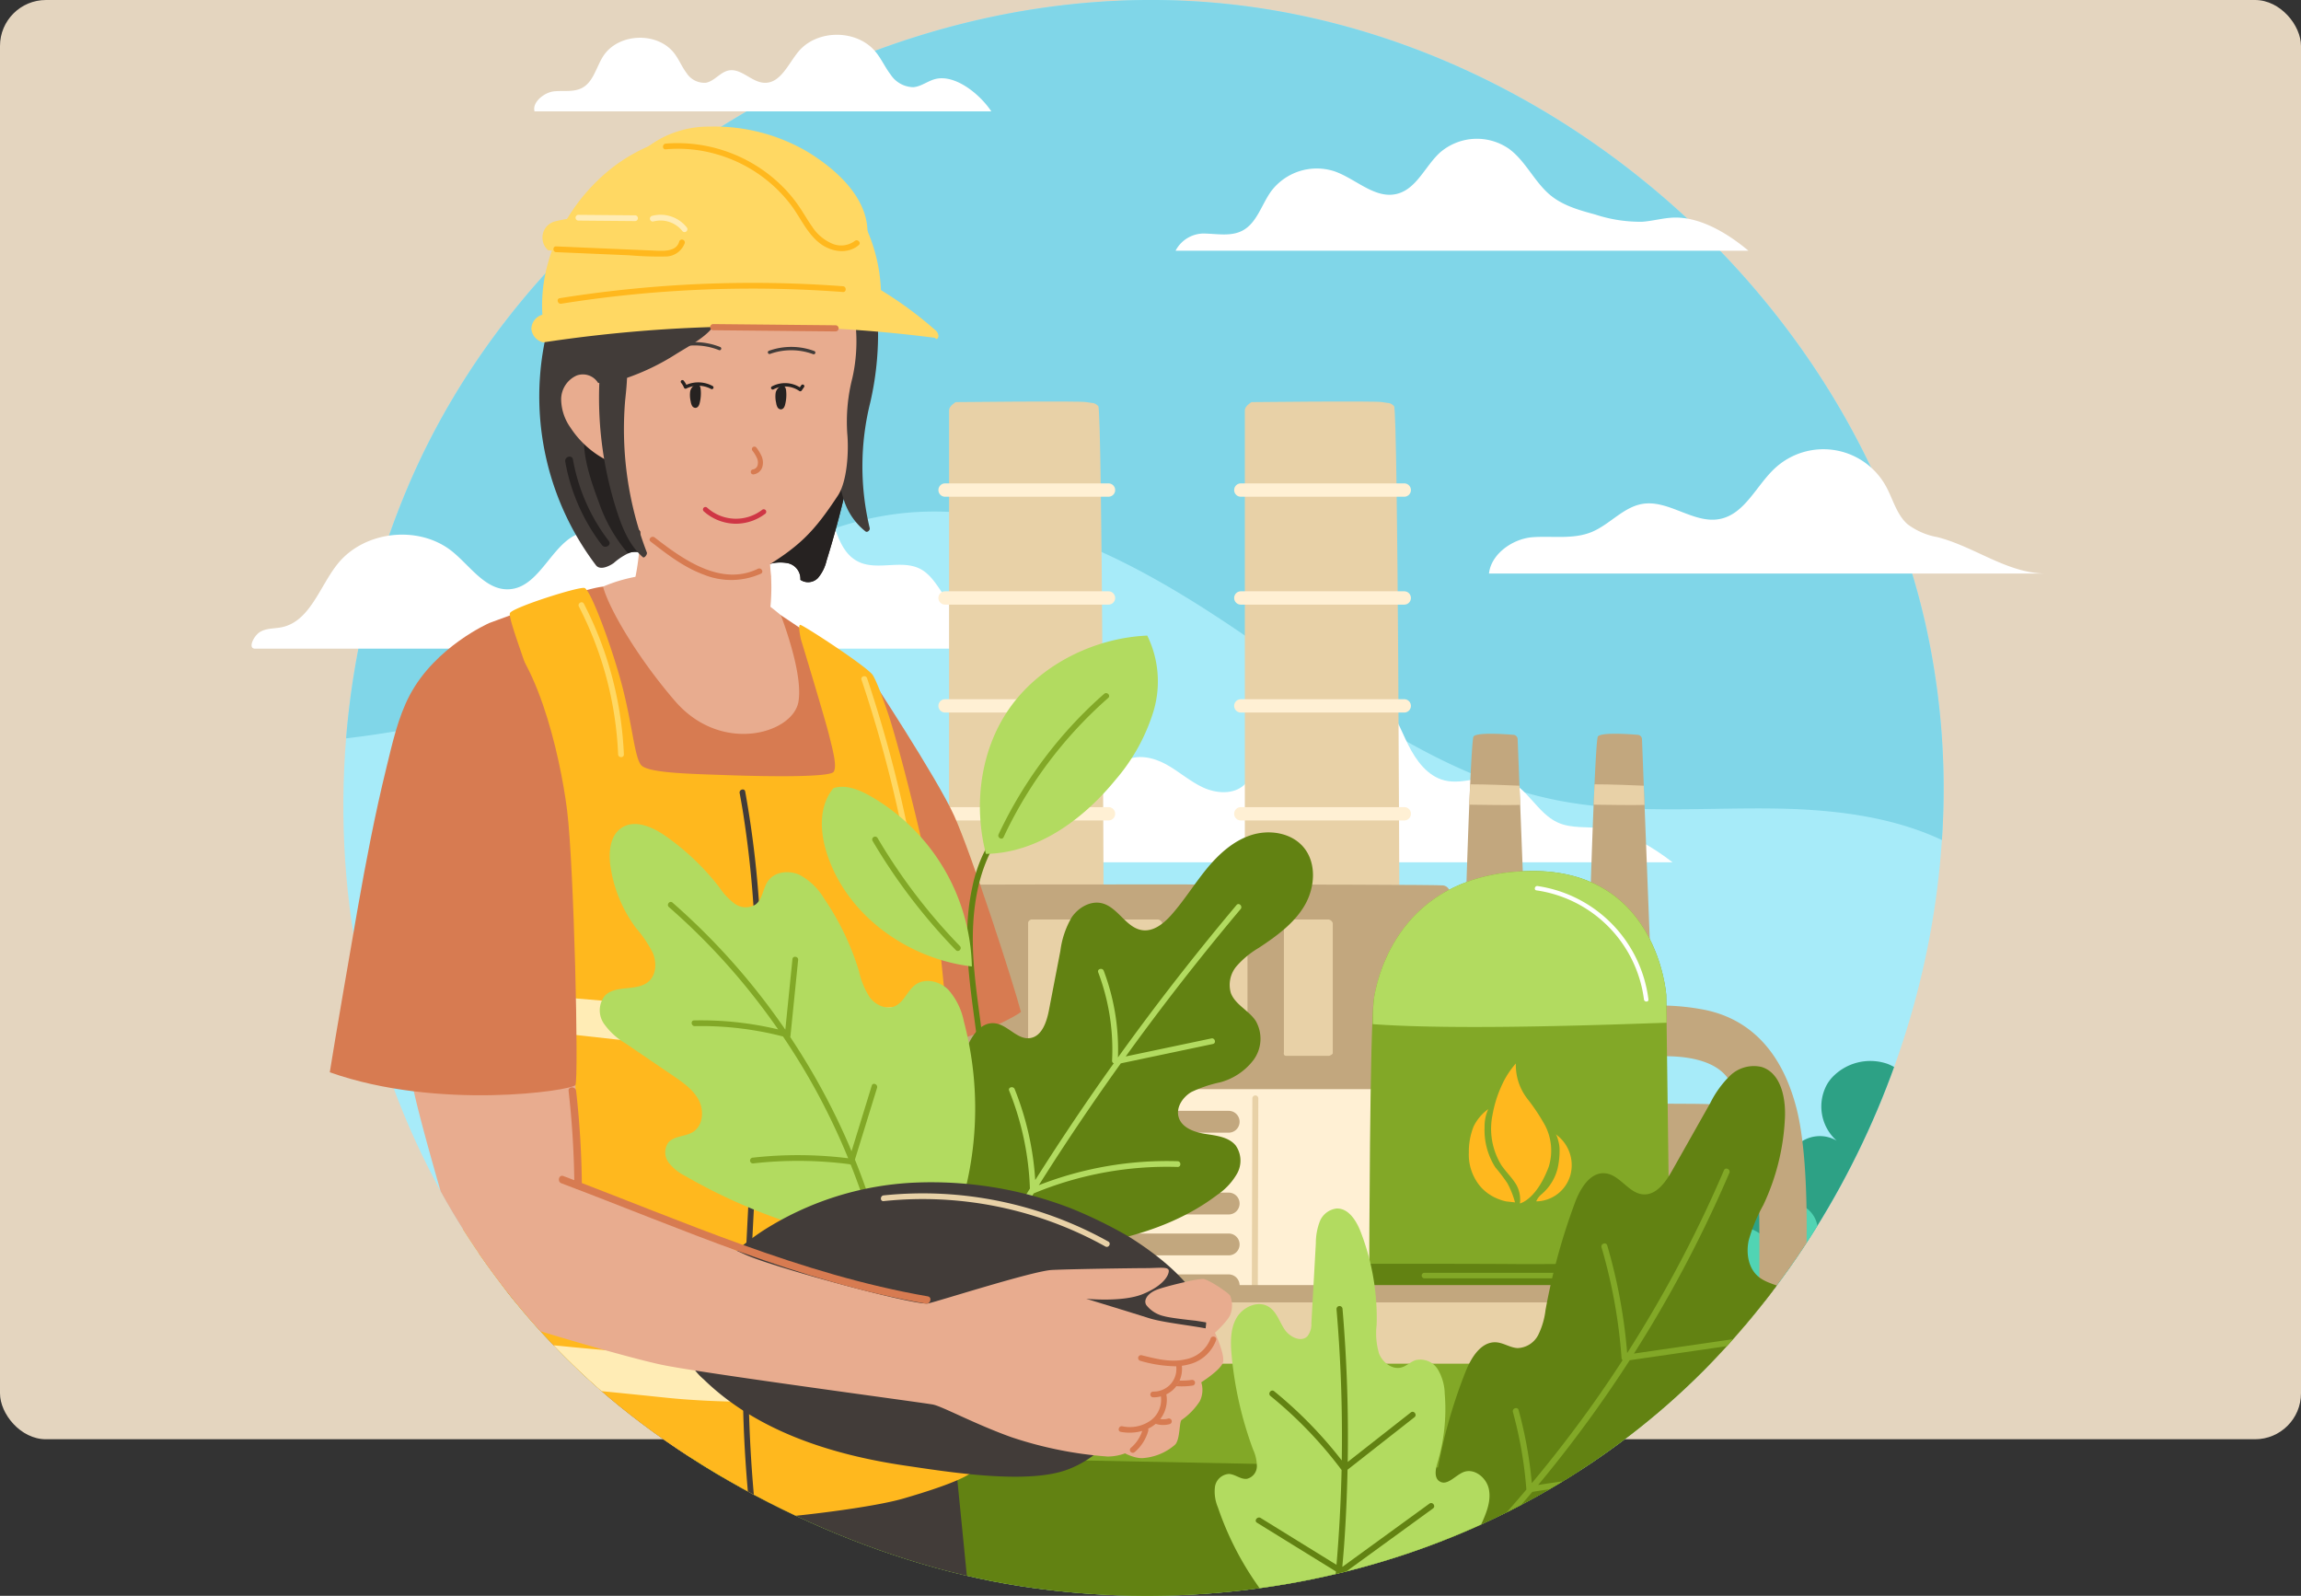 <svg xmlns="http://www.w3.org/2000/svg" xmlns:xlink="http://www.w3.org/1999/xlink" width="400.475" height="277.74" viewBox="0 0 400.475 277.74">
  <rect x="0" y="0" width="400.475" height="277.74" fill="#333333" stroke="none"/>
  <defs>
    <clipPath id="clip-path">
      <path id="Trazado_918280" data-name="Trazado 918280" d="M82.781,280.111c-43.767-38.59-55.809-103.942-32.646-157.5S132.972,33.738,191.066,39.2,301.2,90.49,313.973,147.426c9.855,43.932-4.233,91.76-34.152,125.006-31.011,34.459-77.958,49.261-123.441,42.259C130.5,310.707,102.481,297.481,82.781,280.111Z" transform="translate(-38.578 -38.646)" fill="none"/>
    </clipPath>
    <clipPath id="clip-path-2">
      <path id="Trazado_918338" data-name="Trazado 918338" d="M42.815,192.936a142.446,142.446,0,0,1,10.861-70.323,130.884,130.884,0,0,1,17.139-28.7c.473-5.345,2.109-18.72,6.919-24.064,6.077-6.751,25.655-16.2,29.706-15.19a19.666,19.666,0,0,1,5.687,2.908c24.615-14.035,53.233-21.022,81.48-18.365C252.7,44.666,304.744,90.49,317.515,147.426c9.855,43.932-4.233,91.76-34.152,125.006-31.011,34.459-77.958,49.261-123.441,42.259-25.876-3.984-53.9-17.209-73.6-34.579a128.6,128.6,0,0,1-34.432-49.432c-5.932-.5-12.549-1.961-13.186-5.925C37.953,220.081,40.719,203.971,42.815,192.936Z" transform="translate(-38.578 -38.646)" fill="none"/>
    </clipPath>
  </defs>
  <g id="Grupo_1120231" data-name="Grupo 1120231" transform="translate(-180.051 -8790.043)">
    <rect id="person-is-holding-tablet-with-word-weather-it" width="400.475" height="250.489" rx="8" transform="translate(180.051 8790.043)" fill="#e4d5bf"/>
    <g id="Grupo_1120230" data-name="Grupo 1120230" transform="translate(223.835 8779.164)">
      <g id="Grupo_1120192" data-name="Grupo 1120192" transform="translate(15.973 10.879)">
        <path id="Trazado_918232" data-name="Trazado 918232" d="M82.781,280.111c-43.767-38.59-55.809-103.942-32.646-157.5S132.972,33.738,191.066,39.2,301.2,90.49,313.973,147.426c9.855,43.932-4.233,91.76-34.152,125.006-31.011,34.459-77.958,49.261-123.441,42.259C130.5,310.707,102.481,297.481,82.781,280.111Z" transform="translate(-38.578 -38.646)" fill="#a7ebf9"/>
        <path id="Trazado_918233" data-name="Trazado 918233" d="M38.58,167.15a141.258,141.258,0,0,1,11.077-44.537C72.82,69.056,132.493,33.738,190.588,39.2S300.724,90.49,313.5,147.426a131.69,131.69,0,0,1,2.823,37.424c-9.195-4.326-19.825-5.409-30.093-5.5-12.171-.114-24.472.948-36.428-1.336C228.822,174,211.283,160.27,193.6,148.3s-38.093-22.932-59.274-20.206c-23.039,2.965-40.834,21.2-62.086,30.578C61.574,163.375,50.188,165.78,38.58,167.15Z" transform="translate(-38.1 -38.646)" fill="#80d6e8"/>
      </g>
      <g id="Grupo_1120193" data-name="Grupo 1120193" transform="translate(0 16.933)">
        <path id="Trazado_918234" data-name="Trazado 918234" d="M90.5,95.058h99.709c-3.481-2.918-8.152-5.782-12.7-5.77-1.948.006-3.85.594-5.794.729a25.043,25.043,0,0,1-8.171-1.26c-2.691-.727-5.466-1.5-7.647-3.232-2.89-2.3-4.4-6.037-7.381-8.214a9.8,9.8,0,0,0-12.039.705c-2.565,2.375-4.039,6.288-7.429,7.143-3.842.968-7.182-2.646-10.929-3.934a9.941,9.941,0,0,0-10.972,3.47c-1.7,2.345-2.489,5.585-5.069,6.9-1.9.968-4.165.553-6.3.481A5.562,5.562,0,0,0,90.5,95.058Z" transform="translate(70.314 -57.477)" fill="#fff"/>
        <path id="Trazado_918235" data-name="Trazado 918235" d="M11.216,179.834h97.015c-6.823,0-12.372-4.649-18.981-6.344a12.065,12.065,0,0,1-5.218-2.271c-1.91-1.711-2.516-4.405-3.764-6.645a12.419,12.419,0,0,0-19.315-3.044c-3.227,3.006-5.2,7.923-9.525,8.8-4.54.923-8.876-3.357-13.452-2.629-3.379.538-5.755,3.627-8.925,4.916-3.192,1.3-6.8.639-10.235.889S11.571,176.407,11.216,179.834Z" transform="translate(204.149 -86.065)" fill="#fff"/>
        <path id="Trazado_918236" data-name="Trazado 918236" d="M263.138,194.12H410.547a10.446,10.446,0,0,1-7.521-2.95c-1.946-2-3.9-4.455-6.676-4.71-3.194-.292-6.211,2.542-9.326,1.778-3.758-.922-4.673-6.2-8.1-7.991-3.241-1.692-7.472.349-10.76-1.249-3.647-1.772-4.02-6.7-5.809-10.336a12.424,12.424,0,0,0-21.464-1.447c-2.412,3.592-3.574,8.936-7.811,9.816s-8.053-3.768-12.351-3.228c-5.67.712-7.61,9.6-13.311,9.978-4.054.271-6.731-3.921-9.871-6.5-5.786-4.751-15.405-3.731-20.067,2.128-3.131,3.935-4.781,9.969-9.706,10.985-1.276.263-2.684.139-3.787.831S261.835,194.12,263.138,194.12Z" transform="translate(-262.533 -87.282)" fill="#fff"/>
        <path id="Trazado_918237" data-name="Trazado 918237" d="M292.051,61.231h79.5c-1.99-3-6.328-6.54-9.807-5.609-1.3.348-2.427,1.3-3.77,1.4a4.812,4.812,0,0,1-3.94-2.182c-.953-1.244-1.6-2.706-2.581-3.923-3.243-4-10.241-4.025-13.51-.043-1.76,2.146-3.091,5.471-5.865,5.386-2.243-.068-4.045-2.584-6.246-2.145-1.489.3-2.476,1.88-3.973,2.138a3.692,3.692,0,0,1-3.339-1.677c-.795-1.042-1.288-2.285-2.065-3.341-2.908-3.948-9.88-3.695-12.493.455-1.184,1.88-1.67,4.413-3.632,5.458-1.468.782-3.255.423-4.909.6S291.6,59.628,292.051,61.231Z" transform="translate(-242.802 -47.903)" fill="#fff"/>
        <path id="Trazado_918238" data-name="Trazado 918238" d="M110.692,251.541H238.159c-3.447-2.673-7.793-5.273-12.111-5.891-2.637-.378-5.452.06-7.879-1.039-3.668-1.661-5.4-6.375-9.254-7.555-3.355-1.028-7.026,1.063-10.434.231-2.968-.725-4.975-3.473-6.337-6.209s-2.4-5.733-4.568-7.889c-3.358-3.345-8.956-3.826-13.21-1.738s-7.177,6.36-8.386,10.942c-.531,2.012-.851,4.253-2.376,5.668-1.861,1.725-4.854,1.515-7.158.454s-4.222-2.814-6.447-4.033-5.069-1.849-7.247-.545c-3.05,1.825-4.139,6.932-7.692,6.842-2.486-.062-3.973-2.817-6.226-3.872-3.585-1.68-7.613,1.411-9.783,4.722S114.321,249.958,110.692,251.541Z" transform="translate(9.162 -107.514)" fill="#fff"/>
      </g>
      <g id="Grupo_1120209" data-name="Grupo 1120209" transform="translate(15.973 10.879)">
        <g id="Grupo_1120208" data-name="Grupo 1120208" transform="translate(0 0)" clip-path="url(#clip-path)">
          <path id="Trazado_918239" data-name="Trazado 918239" d="M-9.163,351.172c.4-3.229,3.688-6.97,6.87-7.89,1.84-.532,9,.375,9.074,3.217a5.327,5.327,0,0,1,3.77-5.1,5.326,5.326,0,0,1,5.876,2.394c1.265-5.365,10.335-4.529,9.516,1.125a4.334,4.334,0,0,1,7.244-2.578,5.8,5.8,0,0,1,8.156-7.5,7.973,7.973,0,0,1-1.654-9.815,7.5,7.5,0,0,1,.779-1.079,9.128,9.128,0,0,1,9.823-2.434,10.482,10.482,0,0,1,6.423,8.591c4.568.1,9.74,1,12.775,4.732a12.3,12.3,0,0,1,1.693,12.184,5.739,5.739,0,0,1,5.434-1.407c2.625.715,4.59,2.873,6.184,5.078a10.857,10.857,0,0,1,2.1,4.354,5.707,5.707,0,0,1,1-.141c2.544-.121,5.157,1.844,5.316,4.387.143,2.288-1.615,4.352-3.7,5.3a17.164,17.164,0,0,1-6.746,1.069l-60.63,1.406c-9.11.211-19.355-.017-25.7-6.56C-7.955,358.025-9.585,354.594-9.163,351.172Z" transform="translate(218.55 -136.324)" fill="#2da185"/>
          <path id="Trazado_918240" data-name="Trazado 918240" d="M89.706,359.342a5.764,5.764,0,0,0-5.324,3.273,5.043,5.043,0,0,0-7.177.46,4.8,4.8,0,1,0-9.462,1.531,6.506,6.506,0,0,0-8.731.022c-2.571-1.961-5.94-3.223-9.054-2.355s-5.508,4.447-4.287,7.441a6.354,6.354,0,0,0,4.149,3.421,18.816,18.816,0,0,0,5.511.54l25.656-.027c3.407,0,7-.056,9.929-1.8C95.513,369.112,96.816,359.612,89.706,359.342Z" transform="translate(179.384 -149.432)" fill="#51d4b3"/>
          <g id="Grupo_1120203" data-name="Grupo 1120203" transform="translate(88.496 69.883)">
            <g id="Grupo_1120194" data-name="Grupo 1120194" transform="translate(66.546)">
              <path id="Trazado_918241" data-name="Trazado 918241" d="M210.3,233.71s-.232-86.719-.927-87.414-.927-.464-2.087-.7-22.723,0-22.723,0-1.16.7-1.16,1.391v86.487Z" transform="translate(-181.547 -145.497)" fill="#e8d1a7"/>
              <path id="Trazado_918242" data-name="Trazado 918242" d="M181.488,169.6h28.443a1.16,1.16,0,0,0,1.16-1.16h0a1.16,1.16,0,0,0-1.16-1.16H181.488a1.159,1.159,0,0,0-1.159,1.16h0A1.159,1.159,0,0,0,181.488,169.6Z" transform="translate(-180.329 -153.033)" fill="#fff0d4"/>
              <path id="Trazado_918243" data-name="Trazado 918243" d="M181.488,198.316h28.443a1.159,1.159,0,0,0,1.16-1.159h0a1.16,1.16,0,0,0-1.16-1.16H181.488a1.159,1.159,0,0,0-1.159,1.16h0A1.159,1.159,0,0,0,181.488,198.316Z" transform="translate(-180.329 -162.969)" fill="#fff0d4"/>
              <path id="Trazado_918244" data-name="Trazado 918244" d="M181.488,227.033h28.443a1.16,1.16,0,0,0,1.16-1.16h0a1.159,1.159,0,0,0-1.16-1.159H181.488a1.159,1.159,0,0,0-1.159,1.159h0A1.159,1.159,0,0,0,181.488,227.033Z" transform="translate(-180.329 -172.904)" fill="#fff0d4"/>
              <path id="Trazado_918245" data-name="Trazado 918245" d="M181.488,255.75h28.443a1.16,1.16,0,0,0,1.16-1.16h0a1.159,1.159,0,0,0-1.16-1.159H181.488a1.159,1.159,0,0,0-1.159,1.159h0A1.159,1.159,0,0,0,181.488,255.75Z" transform="translate(-180.329 -182.84)" fill="#fff0d4"/>
            </g>
            <g id="Grupo_1120195" data-name="Grupo 1120195" transform="translate(15.072)">
              <path id="Trazado_918246" data-name="Trazado 918246" d="M289,233.71s-.232-86.719-.927-87.414-.927-.464-2.087-.7-22.723,0-22.723,0-1.159.7-1.159,1.391v86.487Z" transform="translate(-260.252 -145.497)" fill="#e8d1a7"/>
              <path id="Trazado_918247" data-name="Trazado 918247" d="M260.193,169.6h28.443a1.16,1.16,0,0,0,1.16-1.16h0a1.16,1.16,0,0,0-1.16-1.16H260.193a1.159,1.159,0,0,0-1.159,1.16h0A1.159,1.159,0,0,0,260.193,169.6Z" transform="translate(-259.034 -153.033)" fill="#fff0d4"/>
              <path id="Trazado_918248" data-name="Trazado 918248" d="M260.193,198.316h28.443a1.159,1.159,0,0,0,1.16-1.159h0a1.16,1.16,0,0,0-1.16-1.16H260.193a1.159,1.159,0,0,0-1.159,1.16h0A1.159,1.159,0,0,0,260.193,198.316Z" transform="translate(-259.034 -162.969)" fill="#fff0d4"/>
              <path id="Trazado_918249" data-name="Trazado 918249" d="M260.193,227.033h28.443a1.16,1.16,0,0,0,1.16-1.16h0a1.159,1.159,0,0,0-1.16-1.159H260.193a1.159,1.159,0,0,0-1.159,1.159h0A1.159,1.159,0,0,0,260.193,227.033Z" transform="translate(-259.034 -172.904)" fill="#fff0d4"/>
              <path id="Trazado_918250" data-name="Trazado 918250" d="M260.193,255.75h28.443a1.16,1.16,0,0,0,1.16-1.16h0a1.159,1.159,0,0,0-1.16-1.159H260.193a1.159,1.159,0,0,0-1.159,1.159h0A1.159,1.159,0,0,0,260.193,255.75Z" transform="translate(-259.034 -182.84)" fill="#fff0d4"/>
            </g>
            <g id="Grupo_1120198" data-name="Grupo 1120198" transform="translate(96.689 57.82)">
              <g id="Grupo_1120196" data-name="Grupo 1120196" transform="translate(31.149)">
                <path id="Trazado_918251" data-name="Trazado 918251" d="M127.188,299.773l-2.524-64.933a.779.779,0,0,0-.714-.748c-1.773-.147-6.4-.455-6.964.294-.7.927-2.551,64.923-1.855,65.387S125.565,300.7,127.188,299.773Z" transform="translate(-114.978 -233.903)" fill="#c2a77e"/>
                <path id="Trazado_918252" data-name="Trazado 918252" d="M127.016,250.945c-1.946.057-6.254,0-8.859-.041.052-1.256.1-2.443.153-3.544,2.609-.014,7.163.177,8.577.24Z" transform="translate(-116.885 -238.559)" fill="#e8d1a7"/>
              </g>
              <g id="Grupo_1120197" data-name="Grupo 1120197" transform="translate(9.508)">
                <path id="Trazado_918253" data-name="Trazado 918253" d="M160.278,299.773l-2.524-64.933a.78.78,0,0,0-.714-.748c-1.774-.147-6.4-.455-6.965.294-.7.927-2.55,64.923-1.855,65.387S158.655,300.7,160.278,299.773Z" transform="translate(-148.067 -233.903)" fill="#c2a77e"/>
                <path id="Trazado_918254" data-name="Trazado 918254" d="M160.105,250.945c-1.946.057-6.254,0-8.859-.041.052-1.256.1-2.443.153-3.544,2.608-.014,7.163.177,8.576.24Z" transform="translate(-149.974 -238.559)" fill="#e8d1a7"/>
              </g>
              <path id="Trazado_918255" data-name="Trazado 918255" d="M105.3,358.032s1.545-22.723-1.392-34.007-9.5-15.9-16.455-17.14A40.691,40.691,0,0,0,75,306.558l.309,8.968s13.294-2.475,17,3.862,4.946,15.3,5.1,21.641,0,17.468,0,17.468Z" transform="translate(-36.204 -258.929)" fill="#c2a77e"/>
              <path id="Trazado_918256" data-name="Trazado 918256" d="M152.678,369.766v-34.78s.232-2.319-1.391-2.551-52.634,0-52.634,0v37.1Z" transform="translate(-98.652 -267.958)" fill="#c2a77e"/>
            </g>
            <g id="Grupo_1120199" data-name="Grupo 1120199" transform="translate(0 84.04)">
              <path id="Trazado_918257" data-name="Trazado 918257" d="M170.96,274.169c1.438-.234,100.11-.234,101.547,0,1.623.264,1.391,2.908,1.391,2.908v39.658H169.569V277.077S169.337,274.433,170.96,274.169Z" transform="translate(-169.558 -273.993)" fill="#c2a77e"/>
              <path id="Trazado_918258" data-name="Trazado 918258" d="M209.642,306.516V283.947a.9.9,0,0,0-.927-.618h-7.033s-.542.154-.542.618v22.492s-.154.618.387.618h7.5S209.719,306.825,209.642,306.516Z" transform="translate(-125.937 -277.223)" fill="#e8d1a7"/>
              <path id="Trazado_918259" data-name="Trazado 918259" d="M232.331,306.516V283.947a.9.9,0,0,0-.927-.618H224.37s-.541.154-.541.618v22.492s-.155.618.386.618h7.5S232.408,306.825,232.331,306.516Z" transform="translate(-163.466 -277.223)" fill="#e8d1a7"/>
              <path id="Trazado_918260" data-name="Trazado 918260" d="M255.021,306.516V283.947a.9.9,0,0,0-.927-.618H247.06s-.541.154-.541.618v22.492s-.155.618.387.618h7.5S255.1,306.825,255.021,306.516Z" transform="translate(-200.996 -277.223)" fill="#e8d1a7"/>
              <path id="Trazado_918261" data-name="Trazado 918261" d="M277.711,306.516V283.947a.9.9,0,0,0-.927-.618H269.75s-.541.154-.541.618v22.492s-.154.618.387.618h7.5S277.789,306.825,277.711,306.516Z" transform="translate(-238.525 -277.223)" fill="#e8d1a7"/>
            </g>
            <g id="Grupo_1120201" data-name="Grupo 1120201" transform="translate(14.53 119.672)">
              <path id="Trazado_918262" data-name="Trazado 918262" d="M259.343,368.459c-.035-.795,0-38.727,0-37.972s-1.006-2.012-2.515-2.012h-85s-2.012.251-2.264,1.257,0,39.139,0,39.139.252,1.852,1.761,2.1,85.752,0,85.752,0S259.408,369.962,259.343,368.459Z" transform="translate(-169.455 -328.475)" fill="#fff0d4"/>
              <path id="Trazado_918263" data-name="Trazado 918263" d="M221.019,339.309q.012-4.332.024-8.664a.52.52,0,0,1,1.039,0q-.041,15.325-.083,30.649-.012,4.332-.024,8.664a.52.52,0,0,1-1.04,0Q220.977,354.634,221.019,339.309Z" transform="translate(-165.861 -329.052)" fill="#e8d1a7"/>
              <g id="Grupo_1120200" data-name="Grupo 1120200" transform="translate(2.291 3.772)">
                <path id="Trazado_918264" data-name="Trazado 918264" d="M227.817,338.046h46.868a1.9,1.9,0,0,0,1.9-1.9h0a1.9,1.9,0,0,0-1.9-1.9H227.817a1.9,1.9,0,0,0-1.9,1.9h0A1.9,1.9,0,0,0,227.817,338.046Z" transform="translate(-225.915 -334.242)" fill="#c2a77e"/>
                <path id="Trazado_918265" data-name="Trazado 918265" d="M227.817,348.928h46.868a1.9,1.9,0,0,0,1.9-1.9h0a1.9,1.9,0,0,0-1.9-1.9H227.817a1.9,1.9,0,0,0-1.9,1.9h0A1.9,1.9,0,0,0,227.817,348.928Z" transform="translate(-225.915 -338.007)" fill="#c2a77e"/>
                <path id="Trazado_918266" data-name="Trazado 918266" d="M227.817,359.81h46.868a1.9,1.9,0,0,0,1.9-1.9h0a1.9,1.9,0,0,0-1.9-1.9H227.817a1.9,1.9,0,0,0-1.9,1.9h0A1.9,1.9,0,0,0,227.817,359.81Z" transform="translate(-225.915 -341.772)" fill="#c2a77e"/>
                <path id="Trazado_918267" data-name="Trazado 918267" d="M227.817,370.693h46.868a1.9,1.9,0,0,0,1.9-1.9h0a1.9,1.9,0,0,0-1.9-1.9H227.817a1.9,1.9,0,0,0-1.9,1.9h0A1.9,1.9,0,0,0,227.817,370.693Z" transform="translate(-225.915 -345.537)" fill="#c2a77e"/>
                <path id="Trazado_918268" data-name="Trazado 918268" d="M227.817,381.575h46.868a1.9,1.9,0,0,0,1.9-1.9h0a1.9,1.9,0,0,0-1.9-1.9H227.817a1.9,1.9,0,0,0-1.9,1.9h0A1.9,1.9,0,0,0,227.817,381.575Z" transform="translate(-225.915 -349.302)" fill="#c2a77e"/>
              </g>
            </g>
            <g id="Grupo_1120202" data-name="Grupo 1120202" transform="translate(86.377 81.708)">
              <path id="Trazado_918269" data-name="Trazado 918269" d="M163.746,339.248l-.614-47.272s-1.481-21.832-23.625-21.544S113,287.917,112.26,292.636s-.816,46.967-.816,46.967S149.613,341.88,163.746,339.248Z" transform="translate(-107.763 -270.429)" fill="#82a827"/>
              <path id="Trazado_918270" data-name="Trazado 918270" d="M112.287,297.08a41.8,41.8,0,0,1,.2-4.444c.736-4.718,5.1-21.916,27.247-22.2s23.625,21.544,23.625,21.544l.063,4.855C155.218,297.1,127.558,298.206,112.287,297.08Z" transform="translate(-107.993 -270.429)" fill="#b2db60"/>
              <path id="Trazado_918271" data-name="Trazado 918271" d="M164.9,380.28s-.833-5.075-5.25-5.771c0,0-16.861.407-26.062.339S108.1,374.8,108.1,374.8s-3.8,2.686-3.954,5.514c0,0,19.126,1.823,34.842,1.808A163.012,163.012,0,0,0,164.9,380.28Z" transform="translate(-104.144 -306.438)" fill="#628212"/>
              <path id="Trazado_918272" data-name="Trazado 918272" d="M150.186,344.412a8.631,8.631,0,0,0,2.841-4.674,13.97,13.97,0,0,0,.3-3.022,5.69,5.69,0,0,0-.2-1.527c-.08-.292-.257-1.088-.517-1.258a6.591,6.591,0,0,1,2.573,7.233,6.266,6.266,0,0,1-5.919,4.479A3.189,3.189,0,0,1,150.186,344.412Zm-6.971-5.045a12.08,12.08,0,0,1-1.551-8.815,21,21,0,0,1,1.61-5.119,15.207,15.207,0,0,1,2.441-3.788,9.638,9.638,0,0,0,2.048,6.2,33.372,33.372,0,0,1,3.04,4.583,9.5,9.5,0,0,1,.636,7.207c-1.91,5.067-4.336,6.189-5.024,6.377a3.146,3.146,0,0,0,.047-.868,5.194,5.194,0,0,0-.116-.944,5.139,5.139,0,0,0-.7-1.7C144.922,341.381,143.965,340.465,143.215,339.367Zm-2.3-9.783a7.418,7.418,0,0,0-.64,3.219,12.024,12.024,0,0,0,1.876,6.925,30.176,30.176,0,0,1,2.084,2.742,15.19,15.19,0,0,1,1.341,3.358c-.005-.019-1.445-.154-1.589-.186a8.51,8.51,0,0,1-1.6-.522,8,8,0,0,1-2.672-1.867,8.592,8.592,0,0,1-2.177-6.135,11.845,11.845,0,0,1,.823-4.5A8.129,8.129,0,0,1,140.917,329.584Z" transform="translate(-116.524 -288.148)" fill="#ffb81e"/>
              <path id="Trazado_918273" data-name="Trazado 918273" d="M117.6,274.427a22.807,22.807,0,0,1,19.292,19.729c.064.5-.715.5-.778.01A22.037,22.037,0,0,0,117.4,275.18C116.908,275.107,117.107,274.354,117.6,274.427Z" transform="translate(-84.622 -271.81)" fill="#fff"/>
              <path id="Trazado_918274" data-name="Trazado 918274" d="M111.045,377.354h42.819a.48.48,0,0,1,0,.959H111.045A.48.48,0,0,1,111.045,377.354Z" transform="translate(-97.78 -307.423)" fill="#82a827"/>
            </g>
          </g>
          <g id="Grupo_1120205" data-name="Grupo 1120205" transform="translate(-17.004 223.653)">
            <rect id="Rectángulo_405723" data-name="Rectángulo 405723" width="312.559" height="77.908" transform="translate(0 0.989)" fill="#82a827"/>
            <path id="Trazado_918275" data-name="Trazado 918275" d="M12.52,458.073v-33.28a34.22,34.22,0,0,1,12.136-1.58l78.559,1.564,138.633,2.759,69.316,1.38c3.466.069,9.065-.906,13.914-.26v30.618H14.487Q13.487,458.717,12.52,458.073Z" transform="translate(-12.52 -395.347)" fill="#628212"/>
            <g id="Grupo_1120204" data-name="Grupo 1120204" transform="translate(0)">
              <rect id="Rectángulo_405724" data-name="Rectángulo 405724" width="312.559" height="10.666" transform="translate(0 3.014)" fill="#e8d1a7"/>
              <rect id="Rectángulo_405725" data-name="Rectángulo 405725" width="312.559" height="3.014" fill="#c2a77e"/>
            </g>
          </g>
          <g id="Grupo_1120206" data-name="Grupo 1120206" transform="translate(189.587 185.499)">
            <path id="Trazado_918276" data-name="Trazado 918276" d="M116.844,400.29a17.091,17.091,0,0,0,4.722-3.884,5.8,5.8,0,0,0,.939-5.775c-.878-1.852-3.527-2.809-5.124-1.523,1.235-4.253,5.339-6.968,9.335-8.876s8.36-3.518,11.22-6.9,3.325-9.3-.37-11.744c-1.751-1.157-4.074-1.317-5.653-2.7-1.685-1.476-2.065-4.01-1.611-6.2a28.292,28.292,0,0,1,2.557-6.195,39.558,39.558,0,0,0,3.763-15.3c.139-3.464-.767-7.727-4.088-8.727a5.961,5.961,0,0,0-5.46,1.515,17.591,17.591,0,0,0-3.451,4.77q-3.332,5.9-6.662,11.8c-1.126,1.994-2.749,4.271-5.032,4.092-2.537-.2-4.02-3.382-6.549-3.66-2.649-.291-4.389,2.636-5.317,5.134a109.736,109.736,0,0,0-5.114,18.672,13.366,13.366,0,0,1-1.258,4.3,4.2,4.2,0,0,1-3.6,2.308c-1.273-.056-2.4-.893-3.672-1-2.65-.215-4.4,2.634-5.383,5.105a88.907,88.907,0,0,0-5.23,19.253c-.6,3.87-.91,7.959.559,11.589C82.637,421.848,108.556,405.578,116.844,400.29Z" transform="translate(-75.305 -322.274)" fill="#628212"/>
            <path id="Trazado_918277" data-name="Trazado 918277" d="M92.174,413.309q3.569-3.83,6.95-7.827c0-.006,0-.012,0-.017a71.384,71.384,0,0,0-2.343-13.481c-.178-.647.812-.986.992-.336a72.937,72.937,0,0,1,2.3,12.712q5.7-6.818,10.844-14.078,2.554-3.608,4.953-7.322a.567.567,0,0,1-.18-.361,91.715,91.715,0,0,0-3.484-19.271c-.19-.646.8-.983.991-.336a93.093,93.093,0,0,1,3.468,18.737q5.218-8.167,9.711-16.769,3.854-7.39,7.141-15.058c.266-.619,1.2-.143.933.475a220.887,220.887,0,0,1-13.569,26.532c-.988,1.646-2,3.275-3.033,4.9l18.4-2.668c.666-.1.723.949.06,1.045l-19.2,2.783a222.124,222.124,0,0,1-13.183,18.342q-1.357,1.7-2.748,3.368a205.4,205.4,0,0,1,20.536-2.192.523.523,0,0,1,.06,1.044,205.426,205.426,0,0,0-21.618,2.354q-3.5,4.146-7.2,8.124C92.5,414.5,91.713,413.8,92.174,413.309Z" transform="translate(-82.812 -331.733)" fill="#82a827"/>
          </g>
          <g id="Grupo_1120207" data-name="Grupo 1120207" transform="translate(151.618 210.331)">
            <path id="Trazado_918278" data-name="Trazado 918278" d="M206.051,414.73c.808-1.812,1.535-3.807,1.095-5.741s-2.532-3.6-4.379-2.877c-1.471.578-2.834,2.46-4.173,1.623-.992-.621-.716-2.109-.377-3.23a32.428,32.428,0,0,0,1.267-12.052,8.637,8.637,0,0,0-1.221-4.243,3.574,3.574,0,0,0-3.853-1.576c-.863.286-1.54,1-2.411,1.254-1.615.477-3.313-.817-3.938-2.381a12.365,12.365,0,0,1-.428-4.995,41.409,41.409,0,0,0-2.792-16.248c-.753-1.937-2.133-4.126-4.209-4.018a3.616,3.616,0,0,0-2.9,2.268,10.644,10.644,0,0,0-.68,3.793l-.775,13.909a3.379,3.379,0,0,1-.683,2.247c-1.125,1.143-3.126.131-4.006-1.209s-1.368-3.044-2.723-3.9c-1.871-1.181-4.515.01-5.616,1.929s-1.054,4.271-.857,6.475a64.028,64.028,0,0,0,3.75,16.461,7.067,7.067,0,0,1,.649,2.908,2.263,2.263,0,0,1-1.736,2.16c-1.088.139-2.048-.812-3.144-.848a2.639,2.639,0,0,0-2.42,2.258,7.019,7.019,0,0,0,.506,3.526A53.286,53.286,0,0,0,175.7,435.5c6.325,5.425,10.67,3.746,16.105-1.3A59.9,59.9,0,0,0,206.051,414.73Z" transform="translate(-159.414 -360.243)" fill="#b2db60"/>
            <path id="Trazado_918279" data-name="Trazado 918279" d="M174.991,423.082l13.192,8.15q.7-8.237.886-16.5a72.768,72.768,0,0,0-12.381-12.888c-.523-.425.122-1.249.645-.824A73.9,73.9,0,0,1,189.1,413.068q.116-7.429-.186-14.859-.238-5.736-.727-11.458a.524.524,0,0,1,1.041-.114,264.329,264.329,0,0,1,.908,26.688l10.982-8.614c.531-.417,1.161.42.631.835l-11.643,9.133c-.094,4.368-.283,8.734-.593,13.094-.091,1.276-.207,2.55-.317,3.824l15.154-11.011c.545-.4,1.176.439.63.835l-15.638,11.364a.5.5,0,0,1-.251.092c-.2,2.193-.42,4.384-.674,6.571-.078.669-1.113.512-1.035-.158.266-2.3.491-4.6.7-6.9l-13.736-8.486C173.773,423.553,174.424,422.733,174.991,423.082Z" transform="translate(-166.948 -369.219)" fill="#628212"/>
          </g>
        </g>
      </g>
      <g id="Grupo_1120229" data-name="Grupo 1120229" transform="translate(12.431 10.879)">
        <g id="Grupo_1120228" data-name="Grupo 1120228" transform="translate(0 0)" clip-path="url(#clip-path-2)">
          <g id="Grupo_1120227" data-name="Grupo 1120227" transform="translate(1.182 22.033)">
            <path id="Trazado_918281" data-name="Trazado 918281" d="M385.574,429.459l2.908,29.321s-91.6,1.455-91.6-.727,2.665-25.444,2.665-25.444Z" transform="translate(-276.547 -195.892)" fill="#423c39"/>
            <g id="Grupo_1120210" data-name="Grupo 1120210" transform="translate(20.09 78.157)">
              <path id="Trazado_918282" data-name="Trazado 918282" d="M284.1,218.266s11.753,17.811,14.782,24.475,10.283,29.014,11.631,34.168c-1.638,1.315-11.995,6.3-15.145,5.089s-9.693-47.98-9.693-47.98Z" transform="translate(-210.311 -200.981)" fill="#d77b51"/>
              <path id="Trazado_918283" data-name="Trazado 918283" d="M352.359,199.72s14.037,9.275,15.814,11.375,9.37,36.51,10.662,40.387,4.039,54.927,4.362,61.388.969,25.525.969,26.494-4.2,3.715-7.916,4.362a280.356,280.356,0,0,1-31.987,2.585c-14.054.323-26.332-2.746-33.118-3.554a69.134,69.134,0,0,1-11.793-2.423s.646-53.15,1.131-60.258,1.777-56.057,1.777-56.057l-.646-22.94s16.16-6.037,19.793-6.33,20.756,4.392,20.756,4.392Z" transform="translate(-293.938 -192.84)" fill="#d77b51"/>
              <path id="Trazado_918284" data-name="Trazado 918284" d="M349.982,191.837c2.585,0,17.931,2.423,17.931,2.423a52.344,52.344,0,0,1,6.157,4.457c1.255,3.37,3.789,10.911,3.052,15.09-.969,5.492-13.409,9.208-21.486-.162-6.627-7.688-11.511-16.133-12.517-19.9A27,27,0,0,1,349.982,191.837Z" transform="translate(-315.65 -191.837)" fill="#e8ac8f"/>
              <path id="Trazado_918285" data-name="Trazado 918285" d="M373.506,217.639s-1.939-5.937-2.908-7.391-12.116-8.723-12.6-8.723.121,2.544.121,2.544,4.12,13.57,4.847,16.478,1.454,5.574.848,6.543-11.146.848-18.053.606-14.418-.364-15.509-1.818-1.454-6.664-3.15-13.328-5.574-17.2-6.664-17.447-12.479,3.393-12.964,4.362,4.483,12.964,5.331,17.932,2.06,29.563,1.939,35.258-8.723,24.959-9.935,27.02-3.756,15.508-4.483,17.568-4.241,50.4-4.12,51.857a3.618,3.618,0,0,0,1.939,3.029c1.091.606,30.048,4.725,38.166,5.453s32.108-1.818,39.62-4,11.995-4,12.48-5.21-1.333-13.933-1.455-16.963-2.908-46.647-2.786-50.887-1.939-24.475-2.787-30.412S375.929,225.272,373.506,217.639Z" transform="translate(-296.202 -192.963)" fill="#ffb81e"/>
              <path id="Trazado_918286" data-name="Trazado 918286" d="M305.553,303.3c8.236.674,18.591,1.551,26.318,2.3,11.918,1.154,36.491.02,46.142-.5.257,2.77.482,5.426.639,7.65-8.318,1-32.924.708-42.9-.124-7.4-.617-22.543-2.311-32.586-3.464C303.945,307.33,304.768,305.323,305.553,303.3Z" transform="translate(-290.916 -230.403)" fill="#ffecb5"/>
              <path id="Trazado_918287" data-name="Trazado 918287" d="M335.437,404.825c-14.417-1.5-28.548-2.817-37.215-3.6.169-2.331.349-4.776.536-7.247,10.188.837,29.309,3.477,48.311,3.819a210.64,210.64,0,0,0,40.532-2.822c.166,2.778.278,4.692.3,5.245s.1,1.445.215,2.527C378.353,404.474,354.213,406.781,335.437,404.825Z" transform="translate(-297.147 -261.774)" fill="#ffecb5"/>
              <path id="Trazado_918288" data-name="Trazado 918288" d="M353.579,252.416q-.252-1.532-.536-3.058c-.116-.63.848-.9.966-.266a176.038,176.038,0,0,1,2.661,24.133c.368,8.146.285,16.3.007,24.452-.279,8.194-.757,16.378-1.185,24.564s-.807,16.373-.889,24.57a237.874,237.874,0,0,0,.883,24.351q.144,1.547.315,3.092c.07.64-.932.635-1,0a222.273,222.273,0,0,1-1.213-24.332c0-8.153.331-16.3.74-24.443s.9-16.3,1.226-24.451c.326-8.113.492-16.237.247-24.354A183.565,183.565,0,0,0,353.579,252.416Z" transform="translate(-301.798 -211.521)" fill="#423c39"/>
              <path id="Trazado_918289" data-name="Trazado 918289" d="M390.7,199.166a62.958,62.958,0,0,1,6.96,26.22c.027.644-.974.643-1,0a61.79,61.79,0,0,0-6.823-25.715C389.537,199.1,390.4,198.592,390.7,199.166Z" transform="translate(-366.566 -194.285)" fill="#ffd863"/>
              <path id="Trazado_918290" data-name="Trazado 918290" d="M311.213,218.931a225.643,225.643,0,0,1,8.251,32.338q.818,4.615,1.444,9.26c.085.631-.88.9-.966.266a225.72,225.72,0,0,0-6.9-32.654q-1.306-4.5-2.8-8.944C310.042,218.585,311.009,218.322,311.213,218.931Z" transform="translate(-237.791 -201.091)" fill="#ffd863"/>
            </g>
            <g id="Grupo_1120217" data-name="Grupo 1120217" transform="translate(35.088)">
              <path id="Trazado_918291" data-name="Trazado 918291" d="M330.076,120.47a48.638,48.638,0,0,0,7.64,43.921c.68.88,2.157.252,3.073-.379a10.923,10.923,0,0,1,2.78-1.812c2.753-.842,5.508,2.241,8.31,1.583,1.459-1.484,3.75-1.148,5.687-.386s3.816,1.925,5.9,1.9a13.371,13.371,0,0,0,3.816-.912,6.8,6.8,0,0,1,3.867-.353,2.787,2.787,0,0,1,2.146,2.885,2.391,2.391,0,0,0,3.035-.294,7.14,7.14,0,0,0,1.511-3.013,174.584,174.584,0,0,0,4.426-17.3c.717-3.547,1.313-7.289.186-10.728a14.358,14.358,0,0,0-5.11-6.774,31.4,31.4,0,0,0-7.6-4c-9.631-3.789-19.913-5.628-30.175-6.973A12.686,12.686,0,0,0,330.076,120.47Z" transform="translate(-326.474 -88.039)" fill="#423c39"/>
              <path id="Trazado_918292" data-name="Trazado 918292" d="M375.976,157.726a10.409,10.409,0,0,0-.8-1.886,13.336,13.336,0,0,0-6.055-5.3,47.382,47.382,0,0,0-7.744-2.6c-5.074-1.432-10.116-3.117-15.357-3.695-4.359-.48-11.973-.622-14.976,3.39-2.848,3.805.087,11.329,1.487,15.159a27.165,27.165,0,0,0,4.98,8.619c.091-.037.174-.089.269-.118,2.753-.842,5.507,2.241,8.31,1.583,1.459-1.484,3.75-1.148,5.687-.386s3.816,1.925,5.9,1.9a13.371,13.371,0,0,0,3.816-.912,6.8,6.8,0,0,1,3.867-.353,2.787,2.787,0,0,1,2.146,2.885,2.39,2.39,0,0,0,3.035-.294,7.134,7.134,0,0,0,1.511-3.012Q374.351,165.306,375.976,157.726Z" transform="translate(-320.689 -97.129)" fill="#262221"/>
              <path id="Trazado_918293" data-name="Trazado 918293" d="M350.514,186.949A40.86,40.86,0,0,0,368.3,205.14c.057-.007.114-.007.171-.015s.084-.02.127-.028c6.762-6.783,5.5-18.528,5.6-18.511-.095-.853-.174-1.7-.211-2.539a2.054,2.054,0,0,0-.205-.97,2.114,2.114,0,0,0-1.585-.751c-6.987-1.105-14.548-2.853-20.8-6.155A44.972,44.972,0,0,1,350.514,186.949Z" transform="translate(-332.466 -108.259)" fill="#e8ac8f"/>
              <path id="Trazado_918294" data-name="Trazado 918294" d="M329.83,122.446a53.033,53.033,0,0,1-1.273,14.944,45.956,45.956,0,0,0-.1,21.851c.1.39-.4.842-.727.6a11.381,11.381,0,0,1-3.668-5.164,27.869,27.869,0,0,1-1.295-6.2c-1.006-8.194-1.216-16.834,2.211-24.343a5.8,5.8,0,0,1,1.6-2.3C327.335,121.263,329.056,121.9,329.83,122.446Z" transform="translate(-269.577 -89.383)" fill="#423c39"/>
              <path id="Trazado_918295" data-name="Trazado 918295" d="M374.511,110.452a29.118,29.118,0,0,1,.264,13.809,30.634,30.634,0,0,0-.89,9.706c.276,3,.014,8.275-1.648,10.79-4.226,6.394-6.669,8.88-13.638,13.038-1.387.828-5.884,1.485-7.392.906-7.055-2.708-14.954-6.848-17.454-13.98a119.9,119.9,0,0,1-3.6-12.364c-1.085-4.642-2.388-9.176-2.256-13.941a23.441,23.441,0,0,1,4.284-13.408,22.081,22.081,0,0,1,10.674-7.436,34.52,34.52,0,0,1,13.039-1.513c4.267.249,8.609,1.111,12.224,3.392S373.361,106.334,374.511,110.452Z" transform="translate(-318.907 -80.516)" fill="#e8ac8f"/>
              <g id="Grupo_1120211" data-name="Grupo 1120211" transform="translate(27.587 44.844)">
                <path id="Trazado_918296" data-name="Trazado 918296" d="M369.331,142.115a4.738,4.738,0,0,0,.088,1.787,2.1,2.1,0,0,0,.228.735.713.713,0,0,0,.634.372.691.691,0,0,0,.488-.318,1.7,1.7,0,0,0,.218-.557,6.959,6.959,0,0,0,.163-2.386C370.986,140.182,369.547,141.073,369.331,142.115Z" transform="translate(-369.276 -140.9)" fill="#262221"/>
              </g>
              <g id="Grupo_1120212" data-name="Grupo 1120212" transform="translate(42.461 45.106)">
                <path id="Trazado_918297" data-name="Trazado 918297" d="M346.589,142.516a4.738,4.738,0,0,0,.088,1.787,2.117,2.117,0,0,0,.228.736.714.714,0,0,0,.634.371.691.691,0,0,0,.488-.319,1.7,1.7,0,0,0,.218-.557,6.942,6.942,0,0,0,.163-2.386C348.243,140.583,346.8,141.474,346.589,142.516Z" transform="translate(-346.534 -141.301)" fill="#262221"/>
              </g>
              <g id="Grupo_1120213" data-name="Grupo 1120213" transform="translate(25.981 44.1)">
                <path id="Trazado_918298" data-name="Trazado 918298" d="M371.343,141.359a.286.286,0,0,1-.141-.037,4.7,4.7,0,0,0-4.306-.071.291.291,0,0,1-.4-.154,3.222,3.222,0,0,0-.509-.861.291.291,0,0,1,.449-.369,3.891,3.891,0,0,1,.476.736,5.234,5.234,0,0,1,4.574.211.29.29,0,0,1-.141.544Z" transform="translate(-365.918 -139.762)" fill="#262221"/>
              </g>
              <g id="Grupo_1120214" data-name="Grupo 1120214" transform="translate(41.707 44.645)">
                <path id="Trazado_918299" data-name="Trazado 918299" d="M346.823,142.017a.286.286,0,0,1-.171-.056,4.328,4.328,0,0,0-4.487-.28.29.29,0,1,1-.28-.508,4.867,4.867,0,0,1,4.865.154l.047-.068c.074-.107.148-.213.218-.309a.291.291,0,0,1,.469.344c-.068.091-.138.194-.209.3s-.148.213-.218.309A.288.288,0,0,1,346.823,142.017Z" transform="translate(-341.735 -140.596)" fill="#262221"/>
              </g>
              <g id="Grupo_1120215" data-name="Grupo 1120215" transform="translate(41.148 38.342)">
                <path id="Trazado_918300" data-name="Trazado 918300" d="M346.8,132.243a.3.3,0,0,1-.1-.019,10.958,10.958,0,0,0-7.492-.046.29.29,0,0,1-.2-.545,11.535,11.535,0,0,1,7.9.048.291.291,0,0,1-.1.562Z" transform="translate(-338.813 -130.959)" fill="#423c39"/>
              </g>
              <g id="Grupo_1120216" data-name="Grupo 1120216" transform="translate(23.308 37.505)">
                <path id="Trazado_918301" data-name="Trazado 918301" d="M364.144,131.3a.29.29,0,0,1-.121-.554,12.013,12.013,0,0,1,9.388-.21.29.29,0,1,1-.219.538,11.431,11.431,0,0,0-8.926.2A.277.277,0,0,1,364.144,131.3Z" transform="translate(-363.854 -129.679)" fill="#423c39"/>
              </g>
              <path id="Trazado_918302" data-name="Trazado 918302" d="M375.734,132.258a12.379,12.379,0,0,1-5.567.812,5.475,5.475,0,0,1-4.424-3.122,5.378,5.378,0,0,1,.805-4.936,11.2,11.2,0,0,1,4.007-3.255,22.578,22.578,0,0,1,15.439-2.2c1.466.332,6.4,1.33,4.928,3.6-1.288,1.992-4.638,3.72-6.615,4.964A40.369,40.369,0,0,1,375.734,132.258Z" transform="translate(-359.189 -88.494)" fill="#423c39"/>
              <path id="Trazado_918303" data-name="Trazado 918303" d="M400.555,140.641a3.118,3.118,0,0,0-4.069-2.173,4.545,4.545,0,0,0-2.732,4.15,8.688,8.688,0,0,0,1.625,4.932,16.459,16.459,0,0,0,6.687,5.862C402.115,149.27,401.151,144.741,400.555,140.641Z" transform="translate(-388.573 -95.157)" fill="#e8ac8f"/>
              <path id="Trazado_918304" data-name="Trazado 918304" d="M383.807,136.165a64.255,64.255,0,0,0,3.019,24.82c.94,2.859,2.16,5.766,4.439,7.731.256.221.805-.5.687-.819a59.777,59.777,0,0,1-3.789-26.347c.139-1.411.646-5.525.117-6.841S385.114,135.614,383.807,136.165Z" transform="translate(-371.855 -93.773)" fill="#423c39"/>
              <path id="Trazado_918305" data-name="Trazado 918305" d="M401.157,174.848a32.642,32.642,0,0,1-6.245-14.186c-.156-.882-1.5-.508-1.344.371a33.531,33.531,0,0,0,6.386,14.518C400.492,176.254,401.7,175.561,401.157,174.848Z" transform="translate(-387.675 -102.72)" fill="#262221"/>
              <path id="Trazado_918306" data-name="Trazado 918306" d="M376.314,109.608a246.217,246.217,0,0,0-68.2.793,2.663,2.663,0,0,1-2.075-2.358,2.628,2.628,0,0,1,1.918-2.46c-.659-10.3,5.007-20.627,13.468-26.541A29.81,29.81,0,0,1,350.868,76.6,28.867,28.867,0,0,1,366.88,101.3a66.582,66.582,0,0,1,9.354,6.873,1.52,1.52,0,0,1,.663,1.118C376.866,109.744,376.488,110.022,376.314,109.608Z" transform="translate(-306.044 -72.844)" fill="#ffd863"/>
              <path id="Trazado_918307" data-name="Trazado 918307" d="M333.133,124.886l21.331.209a.536.536,0,0,1,0,1.071l-21.331-.209A.536.536,0,0,1,333.133,124.886Z" transform="translate(-301.505 -90.516)" fill="#d77b51"/>
              <path id="Trazado_918308" data-name="Trazado 918308" d="M374.381,102.1a2.926,2.926,0,0,1,1.247-5.033c6.411-1.564,13.427-.668,20.018-.334a2.775,2.775,0,0,1-.221,5.545A143.249,143.249,0,0,1,374.381,102.1Z" transform="translate(-371.469 -80.583)" fill="#ffd863"/>
              <path id="Trazado_918309" data-name="Trazado 918309" d="M324.939,76.289A24.4,24.4,0,0,1,353.4,90.611c1,2.4,4.341,3.124,6.931,2.861a4.662,4.662,0,0,0,2.26-.763,2.578,2.578,0,0,0,1.132-2.027c-.019-5.969-5.3-10.816-10.393-13.937a31.993,31.993,0,0,0-17.112-4.407A17.521,17.521,0,0,0,324.939,76.289Z" transform="translate(-305.227 -72.334)" fill="#ffd863"/>
              <path id="Trazado_918310" data-name="Trazado 918310" d="M353.192,162.322h.037a1.846,1.846,0,0,0,1.545-1.3,2.769,2.769,0,0,0-.135-1.891,7.307,7.307,0,0,0-.9-1.476.436.436,0,0,0-.708.508h0a6.559,6.559,0,0,1,.8,1.3,1.907,1.907,0,0,1,.113,1.29,1,1,0,0,1-.789.7.436.436,0,0,0,.035.87Z" transform="translate(-314.58 -101.789)" fill="#d77b51"/>
              <path id="Trazado_918311" data-name="Trazado 918311" d="M357.612,176.474c-.1,0-.207,0-.311-.007a8.487,8.487,0,0,1-5.276-2.148.435.435,0,1,1,.584-.646,7.49,7.49,0,0,0,9.589.373.435.435,0,1,1,.53.691A8.5,8.5,0,0,1,357.612,176.474Z" transform="translate(-322.024 -107.356)" fill="#cf3645"/>
              <path id="Trazado_918312" data-name="Trazado 918312" d="M353.8,181.607c4.9,3.8,11.53,8.585,17.979,5.447.577-.281,1.086.583.506.865a12.746,12.746,0,0,1-9.95.156c-3.444-1.269-6.371-3.534-9.243-5.76C352.586,181.921,353.3,181.217,353.8,181.607Z" transform="translate(-332.348 -110.101)" fill="#d77b51"/>
              <path id="Trazado_918313" data-name="Trazado 918313" d="M374.029,103.594l11.464.491,5.732.245c1.439.061,3.708.215,4.207-1.558a.5.5,0,0,1,.966.266,3.567,3.567,0,0,1-3.489,2.315,60.214,60.214,0,0,1-6.169-.214l-12.71-.544C373.388,104.568,373.384,103.566,374.029,103.594Z" transform="translate(-369.713 -82.743)" fill="#ffb81e"/>
              <path id="Trazado_918314" data-name="Trazado 918314" d="M331.1,116.586a212.851,212.851,0,0,1,38.388-2.613q5.457.127,10.9.534c.639.047.644,1.049,0,1a212.031,212.031,0,0,0-38.215.6q-5.423.579-10.81,1.44C330.732,117.652,330.461,116.687,331.1,116.586Z" transform="translate(-326.162 -86.721)" fill="#ffb81e"/>
              <path id="Trazado_918315" data-name="Trazado 918315" d="M373.218,95.99a5.827,5.827,0,0,1,6.016,1.965.517.517,0,0,1,0,.708.5.5,0,0,1-.708,0,4.852,4.852,0,0,0-5.042-1.707A.5.5,0,0,1,373.218,95.99Z" transform="translate(-352.222 -80.451)" fill="#ffecb5"/>
              <path id="Trazado_918316" data-name="Trazado 918316" d="M386.538,95.817l9.854.085a.5.5,0,0,1,0,1l-9.854-.084A.5.5,0,0,1,386.538,95.817Z" transform="translate(-378.35 -80.459)" fill="#ffecb5"/>
              <path id="Trazado_918317" data-name="Trazado 918317" d="M327.492,76.807A25.923,25.923,0,0,1,348.324,84.8a24.422,24.422,0,0,1,2.378,2.957c.778,1.14,1.451,2.349,2.252,3.473a7.767,7.767,0,0,0,3.416,2.946,3.953,3.953,0,0,0,4.006-.415c.487-.417,1.2.288.708.708-1.921,1.645-4.753,1.191-6.669-.235-2.254-1.679-3.392-4.374-5.013-6.587A24.767,24.767,0,0,0,336.478,78.7a24.124,24.124,0,0,0-8.986-.9C326.85,77.866,326.853,76.864,327.492,76.807Z" transform="translate(-304.108 -73.848)" fill="#ffb81e"/>
            </g>
            <g id="Grupo_1120224" data-name="Grupo 1120224" transform="translate(46.992 88.588)">
              <g id="Grupo_1120220" data-name="Grupo 1120220" transform="translate(38.649)">
                <path id="Trazado_918318" data-name="Trazado 918318" d="M286.231,323.354c5.659-7.379,5.92-17.173,4.987-26.037-1.012-9.625-3.269-19.356-1.169-29a25.462,25.462,0,0,1,6.322-12.434c.449-.464,1.158.245.708.708-6.209,6.4-7.345,15.875-6.776,24.388.657,9.828,3.281,19.588,1.966,29.477a27.855,27.855,0,0,1-5.174,13.4C286.709,324.364,285.838,323.866,286.231,323.354Z" transform="translate(-263.898 -224.374)" fill="#628212"/>
                <g id="Grupo_1120218" data-name="Grupo 1120218" transform="translate(0 26.318)">
                  <path id="Trazado_918319" data-name="Trazado 918319" d="M323.272,279.29a35.088,35.088,0,0,0-17.931-29.8c-1.895-1.032-4.115-1.9-6.166-1.232-2.453,2.99-2.384,7.167-1.285,10.875C301.142,270.116,311.9,277.946,323.272,279.29Z" transform="translate(-297.161 -248.026)" fill="#b2db60"/>
                  <path id="Trazado_918320" data-name="Trazado 918320" d="M301.062,261.528a99.557,99.557,0,0,0,14.328,18.8c.449.463-.258,1.172-.708.708a100.7,100.7,0,0,1-14.485-19A.5.5,0,0,1,301.062,261.528Z" transform="translate(-291.361 -252.614)" fill="#82a827"/>
                </g>
                <g id="Grupo_1120219" data-name="Grupo 1120219" transform="translate(27.508)">
                  <path id="Trazado_918321" data-name="Trazado 918321" d="M248.747,245.775c8.943-.145,16.9-5.963,22.557-12.893a33.2,33.2,0,0,0,6.576-11.833,18.116,18.116,0,0,0-1.054-13.264c-9.02.384-18.231,4.87-23.6,12.127S246.479,237.038,248.747,245.775Z" transform="translate(-247.698 -207.786)" fill="#b2db60"/>
                  <path id="Trazado_918322" data-name="Trazado 918322" d="M260.681,247.657a75.1,75.1,0,0,1,13.42-19.675q2.362-2.5,4.95-4.764c.483-.424,1.194.282.708.708a74.3,74.3,0,0,0-15.067,18.248q-1.709,2.92-3.145,5.988C261.272,248.745,260.408,248.237,260.681,247.657Z" transform="translate(-257.425 -213.08)" fill="#82a827"/>
                </g>
              </g>
              <g id="Grupo_1120221" data-name="Grupo 1120221" transform="translate(58.955 34.247)">
                <path id="Trazado_918323" data-name="Trazado 918323" d="M254.935,323.22a11.153,11.153,0,0,0,3.443-3.719,4.608,4.608,0,0,0-.245-4.836c-1.211-1.508-3.368-1.734-5.278-2.031s-4.1-1.048-4.659-2.9c-.512-1.69.681-3.491,2.2-4.392a22.353,22.353,0,0,1,5-1.689,10.772,10.772,0,0,0,5.858-3.942,6.228,6.228,0,0,0,.335-6.775c-1.211-1.821-3.574-2.8-4.324-4.859A5.03,5.03,0,0,1,258.3,283.4a15.693,15.693,0,0,1,3.852-3.162c3.028-2.007,6.09-4.2,7.937-7.329s2.164-7.445-.192-10.21c-2.151-2.525-6-3.094-9.148-2.057s-5.693,3.4-7.785,5.973-3.844,5.417-6.047,7.9c-1.309,1.474-3.056,2.909-5.011,2.661-2.834-.359-4.249-3.957-7.012-4.678-2.007-.523-4.139.71-5.309,2.423a15.289,15.289,0,0,0-1.98,5.849q-1,5.175-1.995,10.351c-.4,2.061-1.243,4.57-3.326,4.835-2.217.281-3.835-2.3-6.054-2.576-2.729-.335-4.481,2.772-5.326,5.388a95.78,95.78,0,0,0-4.416,23c-.156,2.316-.2,4.751.834,6.828,1.938,3.881,6.939,5.132,11.267,4.846C231.055,332.614,244.695,331,254.935,323.22Z" transform="translate(-206.396 -260.149)" fill="#628212"/>
                <path id="Trazado_918324" data-name="Trazado 918324" d="M226.462,311.436a50.92,50.92,0,0,1,3.576,15.823q5.1-8.061,10.545-15.9,1.548-2.227,3.13-4.43a.429.429,0,0,1-.3-.453A38.055,38.055,0,0,0,241,291.108c-.229-.6.739-.865.965-.266a38.778,38.778,0,0,1,2.469,15.081q5.553-7.729,11.435-15.212,4.51-5.737,9.209-11.32c.415-.494,1.121.218.708.708q-8.3,9.868-16.014,20.211-2.013,2.7-3.983,5.437l14.905-3.136c.629-.132.9.833.266.966l-16.026,3.372q-5.087,7.1-9.894,14.4-2.22,3.378-4.371,6.8a61.23,61.23,0,0,1,24.148-4.17c.643.02.646,1.022,0,1a60.493,60.493,0,0,0-25.038,4.6c-.833,1.331-1.67,2.659-2.489,4-.336.549-1.2.046-.865-.506.886-1.45,1.787-2.889,2.689-4.329A50.186,50.186,0,0,0,225.5,311.7C225.255,311.1,226.223,310.844,226.462,311.436Z" transform="translate(-213.207 -266.749)" fill="#b2db60"/>
              </g>
              <g id="Grupo_1120222" data-name="Grupo 1120222" transform="translate(0 32.789)">
                <path id="Trazado_918325" data-name="Trazado 918325" d="M359.645,292.271a11.753,11.753,0,0,0-2.718-5.526c-1.485-1.454-3.979-2.077-5.675-.875-1.425,1.01-2,3.03-3.589,3.746-1.5.676-3.332-.165-4.347-1.464a13.37,13.37,0,0,1-1.9-4.53,45.969,45.969,0,0,0-6.094-12.731,11.121,11.121,0,0,0-4.288-4.128c-1.833-.827-4.294-.572-5.46,1.065-.908,1.275-.925,3.156-2.173,4.1a3.268,3.268,0,0,1-3.632-.131,11.259,11.259,0,0,1-2.64-2.8,42.924,42.924,0,0,0-9.405-8.989c-2.255-1.578-5.32-2.94-7.623-1.435-2.066,1.349-2.314,4.276-1.959,6.718a23.759,23.759,0,0,0,4.451,10.746,20.556,20.556,0,0,1,2.936,4.361c.659,1.63.6,3.72-.706,4.9-2.026,1.838-5.731.538-7.644,2.493a4.085,4.085,0,0,0-.213,4.825,11.954,11.954,0,0,0,3.795,3.485l8.343,5.677c1.7,1.158,3.472,2.39,4.417,4.22s.729,4.434-1.018,5.524c-1.35.842-3.309.645-4.318,1.875a2.973,2.973,0,0,0,.085,3.449,8.215,8.215,0,0,0,2.848,2.309A97.177,97.177,0,0,0,341,330.368c3.926.77,8.211,1.26,12.114.105,4.814-1.424,5.648-4.311,6.776-8.87A59.1,59.1,0,0,0,359.645,292.271Z" transform="translate(-296.282 -257.92)" fill="#b2db60"/>
                <path id="Trazado_918326" data-name="Trazado 918326" d="M323.161,278.773a117.655,117.655,0,0,1,17.634,19.284q1.02,1.4,2,2.831.62-6.136,1.239-12.274c.065-.642,1.056-.494.991.146l-1.339,13.269a.478.478,0,0,1-.041.133,118.9,118.9,0,0,1,10.128,18.583c.188.434.361.875.544,1.312l3.526-11.44c.189-.614,1.105-.207.917.4L354.91,323.5a116.581,116.581,0,0,1,3.85,11.112c.179.615-.749.993-.929.375-1.041-3.587-2.265-7.119-3.645-10.589A.583.583,0,0,1,354,324.3c-.018,0-.032.006-.05,0a69.549,69.549,0,0,0-16.728-.139.5.5,0,0,1-.123-.995,70.8,70.8,0,0,1,16.636.1A117.5,117.5,0,0,0,347.9,311.06c-1.7-3.078-3.545-6.077-5.515-8.991a56.947,56.947,0,0,0-15.346-1.8c-.639.013-.767-.981-.123-.994a57.985,57.985,0,0,1,14.625,1.563,118.2,118.2,0,0,0-8.568-10.92,115.428,115.428,0,0,0-10.436-10.364C322.051,279.132,322.674,278.346,323.161,278.773Z" transform="translate(-310.503 -265.092)" fill="#82a827"/>
              </g>
              <g id="Grupo_1120223" data-name="Grupo 1120223" transform="translate(14.725 95.12)">
                <path id="Trazado_918327" data-name="Trazado 918327" d="M302.04,357.784a67.413,67.413,0,0,0-27.305-4.471,53.436,53.436,0,0,0-26.259,8.335c-6.044,3.95-11.345,9.566-13.249,16.53a9.326,9.326,0,0,0-.3,4.572,10.375,10.375,0,0,0,3.175,4.782c9.253,9.025,22.263,13.138,35.05,15.024,7.471,1.1,21.23,3.347,28.3.691,5.379-2.022,7.8-5.766,12.277-9.37,3.355-2.7,2.946-7.154,6.3-9.853,2.061-1.659,6.2-3.782,5.494-6.952-1.311-5.9-8.593-11.347-13.366-14.334A79.189,79.189,0,0,0,302.04,357.784Z" transform="translate(-234.758 -353.225)" fill="#423c39"/>
                <path id="Trazado_918328" data-name="Trazado 918328" d="M260.967,356.563a66.343,66.343,0,0,1,39.1,8.033c.563.313.059,1.179-.506.865a65.35,65.35,0,0,0-38.591-7.9C260.326,357.632,260.331,356.63,260.967,356.563Z" transform="translate(-226.288 -354.259)" fill="#e8d1a7"/>
              </g>
            </g>
            <g id="Grupo_1120225" data-name="Grupo 1120225" transform="translate(136.288 200.546)">
              <path id="Trazado_918329" data-name="Trazado 918329" d="M228.122,383.516a5.356,5.356,0,0,0,3.092,1.941c1.271.363,5.509.789,5.509.789l1.859.3a3.522,3.522,0,0,1-.52,1.953l2.054-.194s2.485-2.241,2.729-3.392a4.53,4.53,0,0,0-.125-3.03c-.42-.607-3.812-2.848-4.72-2.911a18.468,18.468,0,0,0-3.143.551c-1.778.4-3.806.933-4.739,1.27C228.422,381.4,227.577,382.608,228.122,383.516Z" transform="translate(-222.306 -378.969)" fill="#e8ac8f"/>
              <path id="Trazado_918330" data-name="Trazado 918330" d="M247.909,392.9s1.979,4.16,1.494,5.492-3.756,3.392-3.756,3.392a4.451,4.451,0,0,1-.243,3.271,11.578,11.578,0,0,1-3.15,3.271c-.485.243-.243,3.514-1.212,4.362a9.554,9.554,0,0,1-5.695,2.3c-2.423,0-5.089-2.18-5.089-2.18l3.756-9.572,5.574-7.27Z" transform="translate(-230.259 -383.79)" fill="#e8ac8f"/>
              <path id="Trazado_918331" data-name="Trazado 918331" d="M243.992,416.468a.51.51,0,0,1,.616-.35c.083.024.166.044.25.063a.867.867,0,0,0,.218.039l-.024,0,.073.008.11.009c.08.005.16.008.24.008s.16,0,.239-.008c.037,0,.073,0,.11-.008l.077-.009.082-.012.109-.021c.084-.018.167-.039.25-.061a.5.5,0,0,1,.266.966,4.226,4.226,0,0,1-2.268,0A.508.508,0,0,1,243.992,416.468Z" transform="translate(-236.721 -391.816)" fill="#d77b51"/>
              <path id="Trazado_918332" data-name="Trazado 918332" d="M238.269,405.943a12.316,12.316,0,0,0,1.31.024q.315-.012.628-.039c.1-.01.209-.02.313-.032l.1-.013.05-.006.025,0,.1-.015a.514.514,0,0,1,.616.35.507.507,0,0,1-.35.616,12.735,12.735,0,0,1-2.8.12.5.5,0,1,1,0-1Z" transform="translate(-227.121 -388.27)" fill="#d77b51"/>
            </g>
            <g id="Grupo_1120226" data-name="Grupo 1120226" transform="translate(0 86.396)">
              <path id="Trazado_918333" data-name="Trazado 918333" d="M261.032,323.767s.525,16.356,1.01,17.165,4.846,2.585,7.593,3.069,15.993,7.108,21.163,9.369,29.563,8.886,31.663,8.4,18.255-5.655,21.486-5.816,14.378-.323,16.478-.323,3.878-.323,3.878.485-.969,2.585-4.524,4.039-9.854.808-9.854.808,7.916,2.423,10.985,3.392,10.986,1.615,11.309,2.262,0,2.1-.969,3.231a5.418,5.418,0,0,1-5.169,2.1s.485,2.585-.162,3.716a6.33,6.33,0,0,1-2.585,1.939,2.635,2.635,0,0,1,.162,2.746,9.647,9.647,0,0,1-3.07,2.746A5.593,5.593,0,0,1,359.294,386c-1.131,1.615-3.554,2.423-5.654,2.423a68.14,68.14,0,0,1-16.8-3.392c-6.3-2.262-11.955-5.331-13.57-5.654s-40.549-5.493-47.333-6.947-26.333-7.269-28.271-8.239a12.068,12.068,0,0,1-4.846-5.008c-.969-1.939-10.5-34.087-10.339-36.995s7.755-5.816,13.409-5.17S261.032,323.767,261.032,323.767Z" transform="translate(-218.281 -243.356)" fill="#e8ac8f"/>
              <path id="Trazado_918334" data-name="Trazado 918334" d="M308.969,351.579c20.836,7.857,41.333,17.116,63.416,20.938.828.143.477,1.4-.347,1.262-22.083-3.823-42.58-13.082-63.416-20.938C307.841,352.546,308.179,351.282,308.969,351.579Z" transform="translate(-268.311 -255.328)" fill="#d77b51"/>
              <path id="Trazado_918335" data-name="Trazado 918335" d="M402.258,328.631a157.887,157.887,0,0,1,1,16.443.654.654,0,0,1-1.308,0,157.887,157.887,0,0,0-1-16.443C400.855,327.8,402.164,327.8,402.258,328.631Z" transform="translate(-359.385 -247.188)" fill="#d77b51"/>
              <path id="Trazado_918336" data-name="Trazado 918336" d="M430.126,204.434s-9.37,4.079-13.853,12.56c-2.055,3.888-3.039,8.457-4.08,12.694-2,8.15-3.568,16.409-5.022,24.672-.648,3.681-4.2,24.252-4.812,28.264,18.868,6.691,42.145,3.191,42.751,2.222s-.242-38.287-1.454-47.859S438.163,208.473,430.126,204.434Z" transform="translate(-402.358 -204.434)" fill="#d77b51"/>
              <path id="Trazado_918337" data-name="Trazado 918337" d="M232.751,409.93a6.255,6.255,0,0,0,5.1-1.127,4.5,4.5,0,0,0,1.619-4.077,5.017,5.017,0,0,1-1.336.171.5.5,0,0,1,0-1,4.026,4.026,0,0,0,3.043-1.319,3.974,3.974,0,0,0,.963-3.087,22.832,22.832,0,0,1-6.262-.954.5.5,0,0,1,.266-.965c2.436.609,5.061,1.3,7.57.715a5.817,5.817,0,0,0,4.4-3.615c.2-.611,1.163-.35.966.267a6.723,6.723,0,0,1-4.748,4.223,8.87,8.87,0,0,1-1.213.243,5.044,5.044,0,0,1-1.184,3.822,4.79,4.79,0,0,1-1.517,1.148,5.454,5.454,0,0,1-1.862,5.139,6.186,6.186,0,0,1-1.32.845.458.458,0,0,1,.039.353,7.5,7.5,0,0,1-2.346,3.7.515.515,0,0,1-.708,0,.5.5,0,0,1,0-.708,6.466,6.466,0,0,0,1.293-1.469,6.959,6.959,0,0,0,.478-.882,6.142,6.142,0,0,0,.229-.61,8.128,8.128,0,0,1-3.74.16C231.851,410.778,232.119,409.812,232.751,409.93Z" transform="translate(-94.821 -270.131)" fill="#d77b51"/>
            </g>
          </g>
        </g>
      </g>
    </g>
  </g>
</svg>
